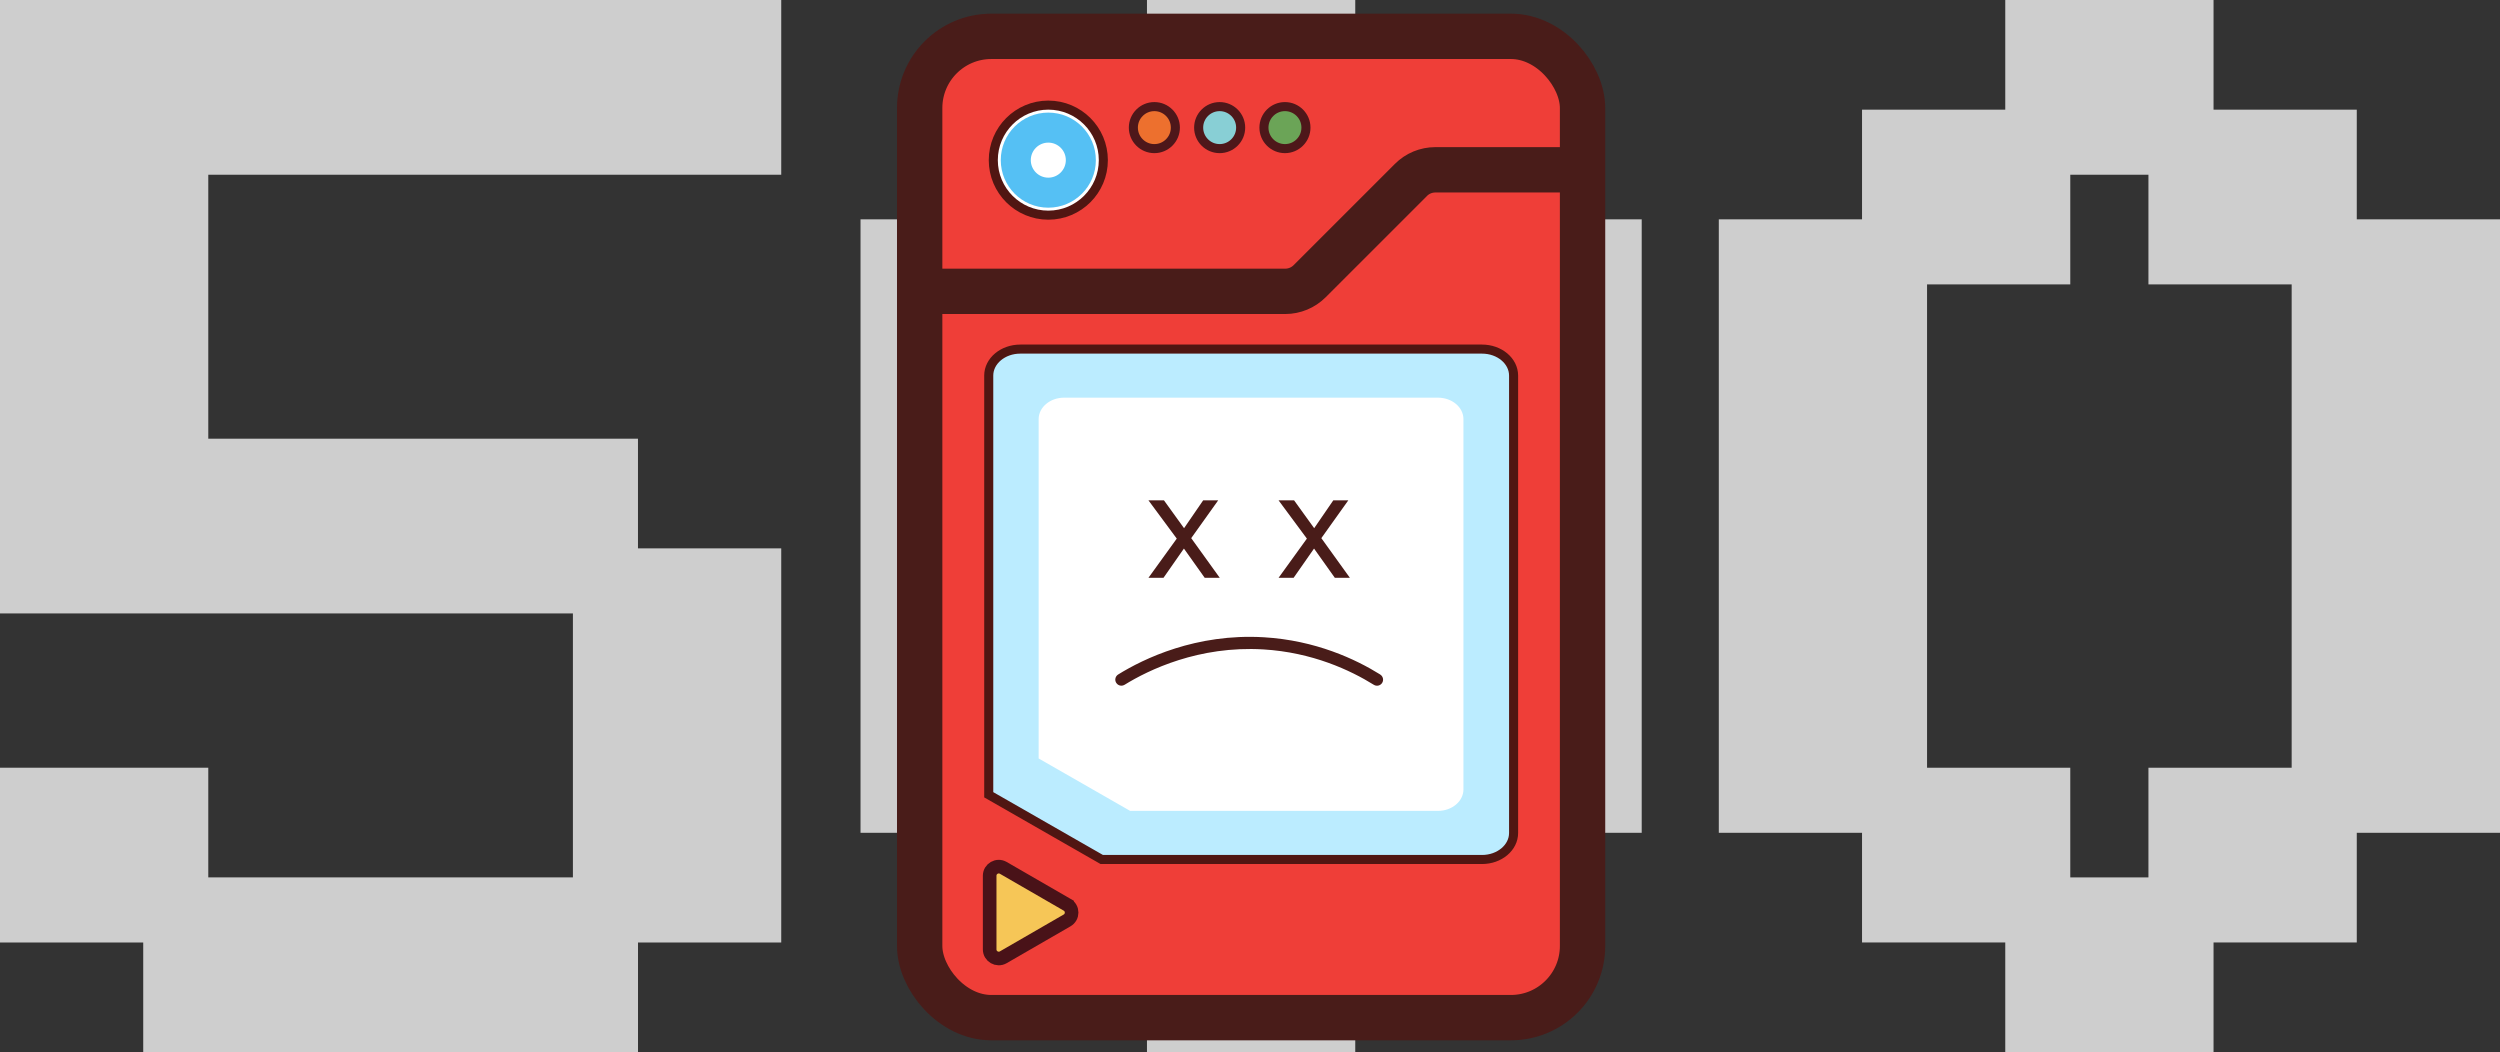 <?xml version="1.0" encoding="UTF-8"?>
<svg id="Capa_2" data-name="Capa 2" xmlns="http://www.w3.org/2000/svg" viewBox="0 0 537.96 226.41">
  <rect x="0" y="0" width="537.96" height="226.41" fill="#333333" stroke="none"/>
  <defs>
    <style>
      .cls-1 {
        fill: #ed702e;
      }

      .cls-1, .cls-2, .cls-3 {
        stroke: #4e171a;
      }

      .cls-1, .cls-2, .cls-3, .cls-4, .cls-5, .cls-6, .cls-7 {
        stroke-miterlimit: 10;
      }

      .cls-1, .cls-2, .cls-3, .cls-5, .cls-6 {
        stroke-width: 1.95px;
      }

      .cls-2 {
        fill: #6ba457;
      }

      .cls-8 {
        fill: #55c0f4;
      }

      .cls-8, .cls-9, .cls-10, .cls-11 {
        stroke-width: 0px;
      }

      .cls-3 {
        fill: #88cfd5;
      }

      .cls-12 {
        fill: none;
        stroke-linecap: round;
        stroke-linejoin: round;
      }

      .cls-12, .cls-7 {
        stroke: #491c19;
        stroke-width: 9.76px;
      }

      .cls-9 {
        fill: #cecece;
      }

      .cls-4 {
        fill: #f6c657;
        stroke: #491218;
        stroke-width: 2.93px;
      }

      .cls-5, .cls-6 {
        stroke: #501612;
      }

      .cls-5, .cls-10 {
        fill: #fff;
      }

      .cls-6 {
        fill: #bbecff;
      }

      .cls-7 {
        fill: #ef3e38;
      }

      .cls-11 {
        fill: #491c19;
      }
    </style>
  </defs>
  <g id="Capa_1-2" data-name="Capa 1">
    <g>
      <polygon class="cls-9" points="0 132 123.28 132 123.28 188.8 44.82 188.8 44.82 165.2 0 165.2 0 202.81 30.82 202.81 30.82 226.41 137.29 226.41 137.29 202.81 168.11 202.81 168.11 118 137.28 118 137.28 94.4 44.82 94.4 44.82 37.6 168.11 37.6 168.11 0 0 0 0 132"/>
      <path class="cls-9" d="M322.45,23.6h-30.82V0h-44.82v23.6h-30.82v23.6h-30.82v132h30.82v23.6h30.82v23.6h44.82v-23.6h30.82v-23.6h30.82V47.2h-30.82v-23.6ZM277.63,188.8h-16.82v-23.6h-30.82V61.2h30.82v-23.6h16.82v23.6h30.82v104h-30.82v23.6Z"/>
      <path class="cls-9" d="M537.96,47.2h-30.82v-23.6h-30.82V0h-44.82v23.6h-30.82v23.6h-30.82v132h30.82v23.6h30.82v23.6h44.82v-23.6h30.82v-23.6h30.82V47.2ZM462.31,165.2v23.6h-16.82v-23.6h-30.82V61.2h30.82v-23.6h16.82v23.6h30.82v104h-30.82Z"/>
      <g>
        <rect class="cls-7" x="197.9" y="7.82" width="142.64" height="211.16" rx="15.42" ry="15.42"/>
        <path class="cls-6" d="M318.9,184.95h-81.82s-24.32-13.93-24.32-13.93v-90.2c0-3.15,3.04-5.7,6.79-5.7h99.36c3.75,0,6.79,2.55,6.79,5.7v98.43c0,3.15-3.04,5.7-6.79,5.7Z"/>
        <path class="cls-12" d="M339.69,36.54h-30.83c-1.97,0-3.86.78-5.25,2.18l-21.79,21.79c-1.39,1.39-3.28,2.18-5.25,2.18h-77.19"/>
        <path class="cls-4" d="M229.62,194.68l-13.73-7.93c-1.3-.75-2.93.19-2.93,1.69v15.86c0,1.5,1.63,2.44,2.93,1.69l13.73-7.93c1.3-.75,1.3-2.63,0-3.38Z"/>
        <circle class="cls-5" cx="225.58" cy="34.46" r="11.84"/>
        <circle class="cls-1" cx="248.4" cy="27.46" r="4.52"/>
        <circle class="cls-3" cx="262.45" cy="27.46" r="4.52"/>
        <circle class="cls-2" cx="276.5" cy="27.46" r="4.52"/>
        <circle class="cls-8" cx="225.58" cy="34.46" r="10.23"/>
        <circle class="cls-10" cx="225.58" cy="34.46" r="3.77"/>
        <path class="cls-10" d="M309.43,174.49h-66.24s-19.69-11.28-19.69-11.28v-73.02c0-2.55,2.46-4.62,5.49-4.62h80.43c3.03,0,5.49,2.07,5.49,4.62v79.68c0,2.55-2.46,4.62-5.49,4.62Z"/>
        <g>
          <g>
            <polygon class="cls-11" points="262.13 107.67 258.9 107.67 254.79 113.66 250.47 107.67 247.13 107.67 253.22 115.9 247.13 124.33 250.37 124.33 254.76 118.04 259.23 124.33 262.47 124.33 256.33 115.8 262.13 107.67"/>
            <polygon class="cls-11" points="284.33 115.8 290.13 107.67 286.9 107.67 282.79 113.66 278.47 107.67 275.13 107.67 281.22 115.9 275.13 124.33 278.37 124.33 282.76 118.04 287.23 124.33 290.47 124.33 284.33 115.8"/>
          </g>
          <path class="cls-11" d="M297,145.14c-5.28-3.29-13.91-7.35-25.03-8.01-14.62-.87-25.93,4.64-31.36,8.01-.61.38-.8,1.18-.42,1.79.25.4.67.62,1.11.62.23,0,.47-.06.68-.19,5.18-3.2,15.95-8.44,29.84-7.62,10.57.63,18.78,4.49,23.81,7.62.61.38,1.41.19,1.79-.42.38-.61.19-1.41-.42-1.79Z"/>
        </g>
      </g>
    </g>
  </g>
</svg>